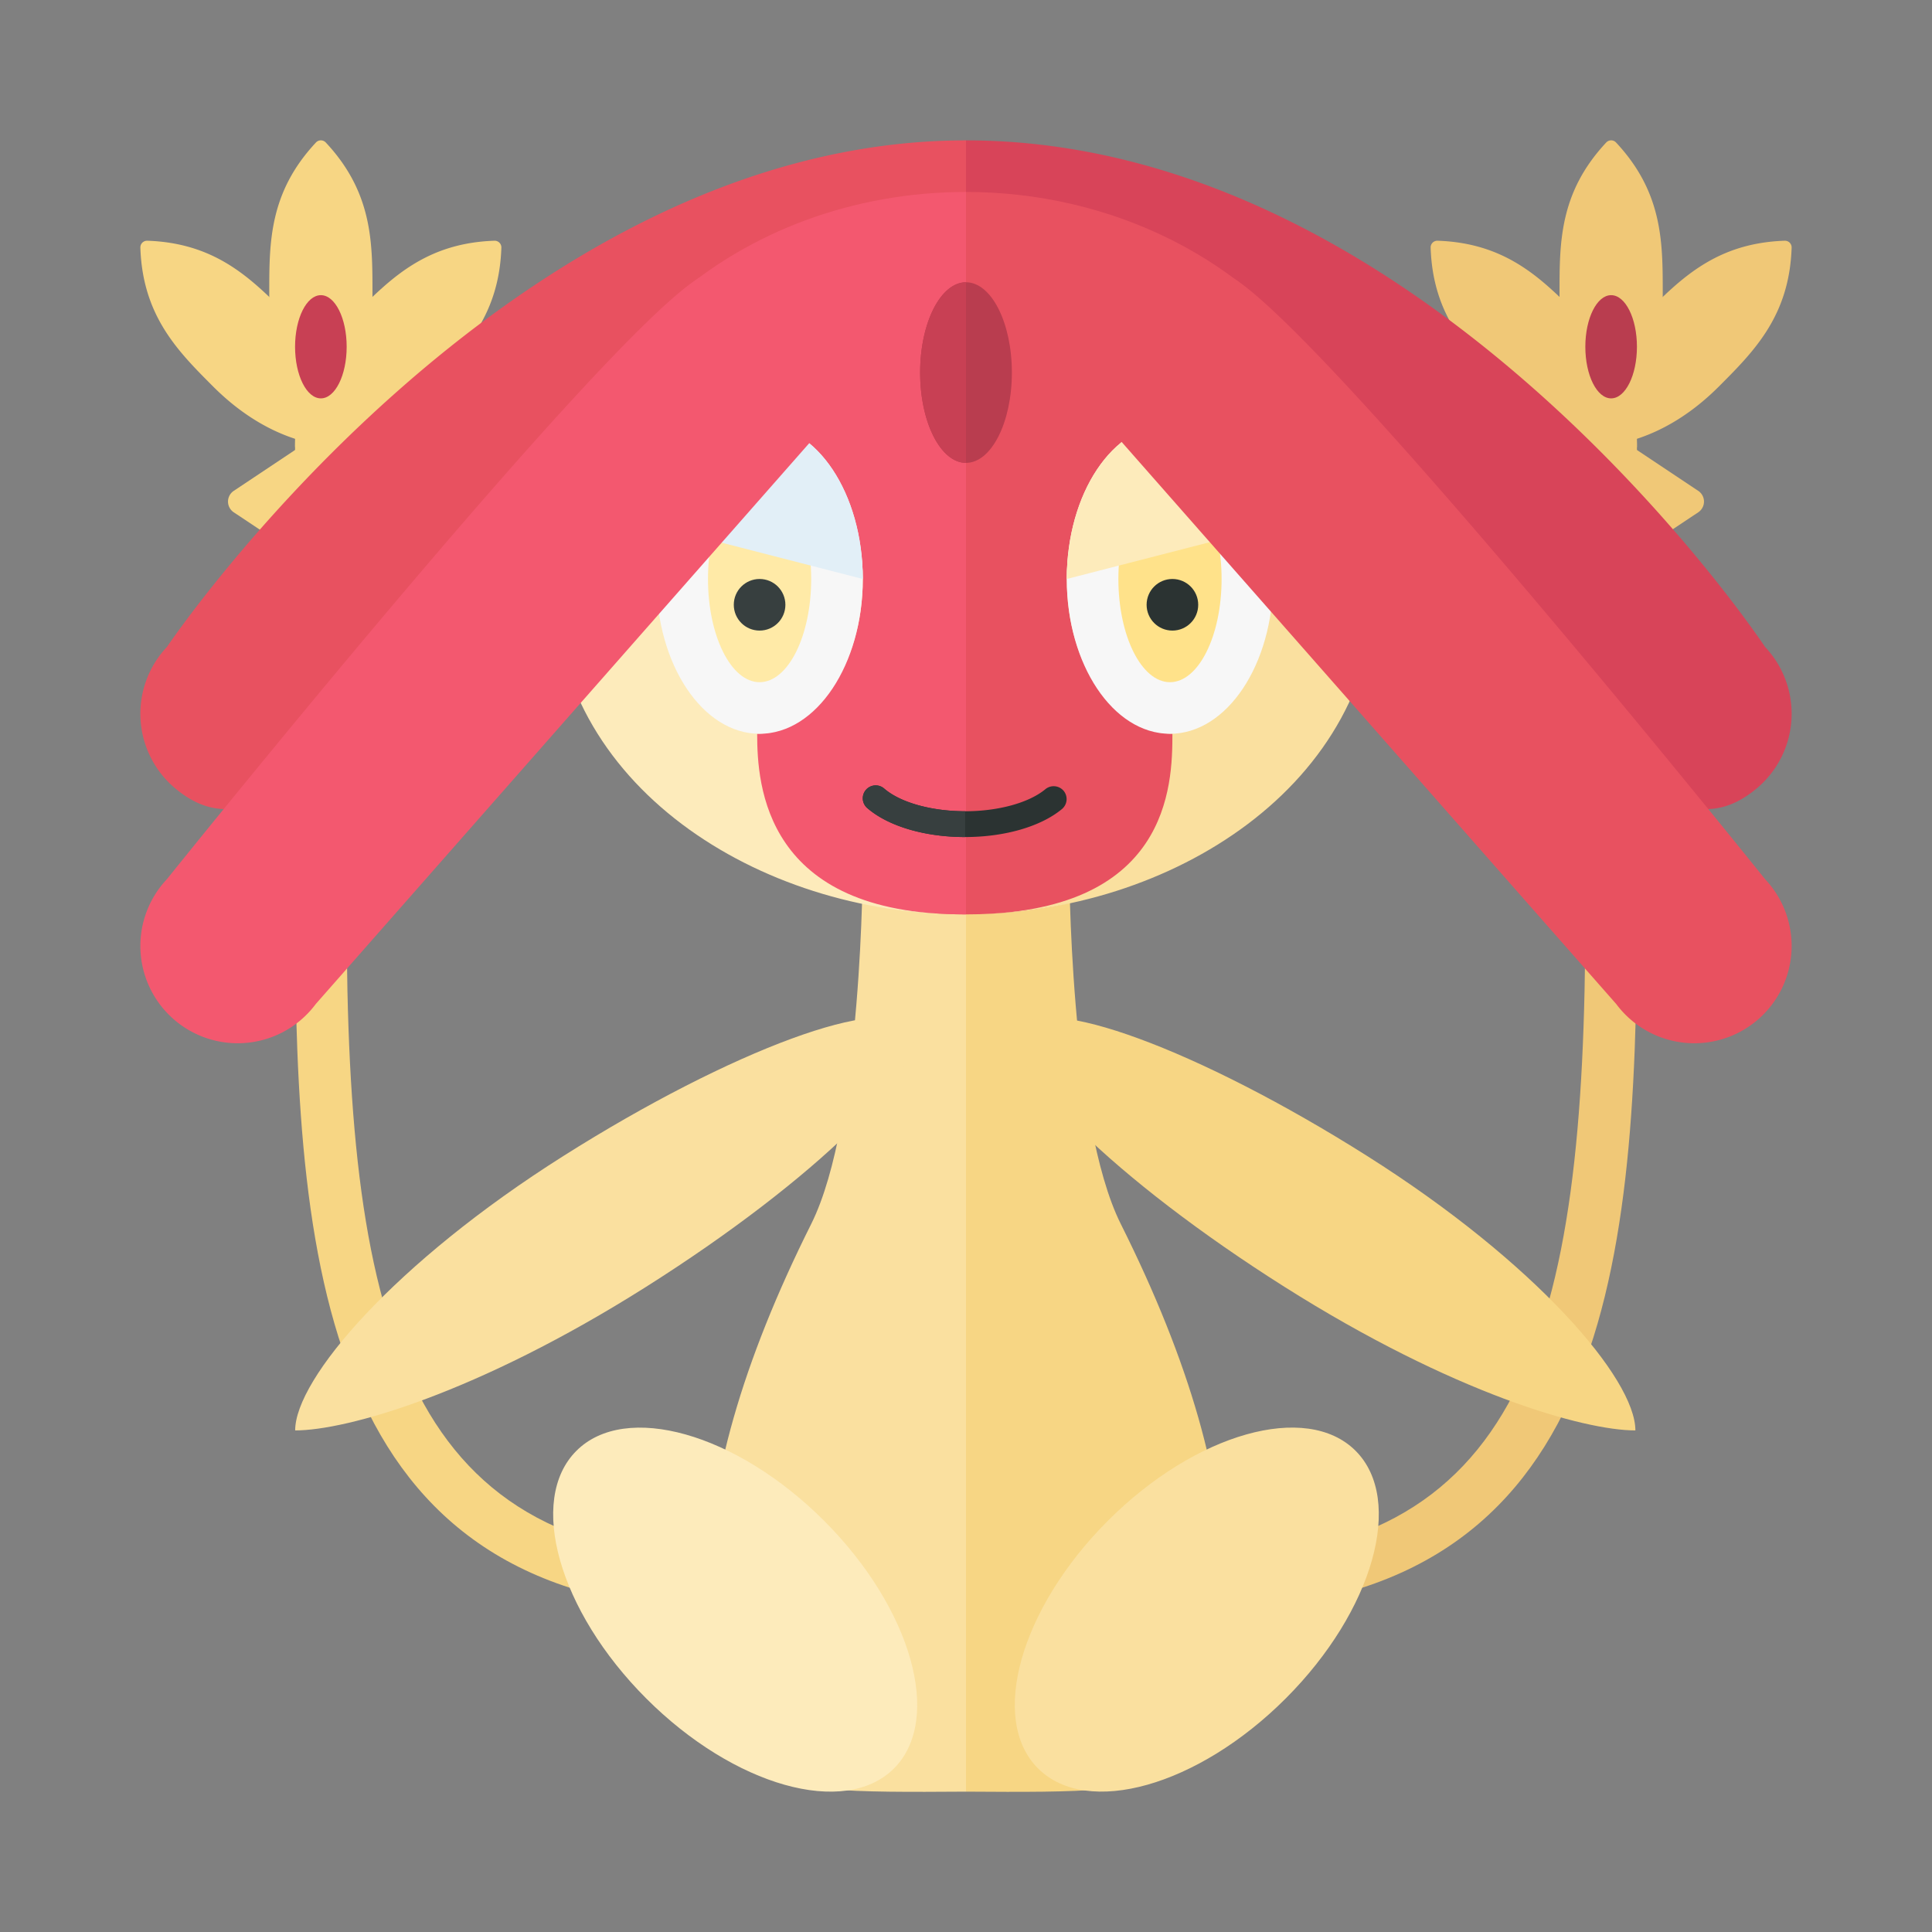 <svg xmlns="http://www.w3.org/2000/svg" width="100%" height="100%" viewBox="-2.72 -2.72 37.44 37.44"><rect x="-2.72" y="-2.72" width="37.44" height="37.44" fill="#808080" stroke="none"/><path fill="#F7D684" d="M11.526 28.5v-1c-6.328 0-7.528-4.392-7.528-12.496V8h-1v7.004c0 7.112.652 13.496 8.528 13.496z"/><g fill="#F7D684"><path d="M3.591.039a.13.13 0 00-.186 0c-.907.968-.907 1.936-.907 2.904 0 1 0 2 1 3 1-1 1-2 1-3 0-.968 0-1.936-.907-2.904z"/><path d="M6.864 1.945a.13.13 0 01.132.132c-.043 1.326-.728 2.01-1.412 2.695-.707.707-1.586 1.171-2.586 1.171 0-1 .464-1.879 1.172-2.586.684-.684 1.368-1.368 2.694-1.412z"/><path d="M.132 1.945A.13.13 0 000 2.077c.043 1.326.728 2.01 1.412 2.695.707.707 1.586 1.172 2.586 1.172 0-1-.464-1.879-1.172-2.586-.684-.685-1.369-1.369-2.694-1.413z"/></g><path fill="#F7D684" d="M2.811 7.875L1.81 7.208a.25.25 0 010-.416L2.998 6h1l1.188.792a.25.25 0 010 .416l-1.001.667a.15.15 0 000 .25l1.001.667a.25.25 0 010 .416L3.998 10h-1L1.81 9.208a.25.25 0 010-.416l1.001-.667a.15.15 0 000-.25z"/><path fill="#F7D684" d="M3.998 6.96h-1v-2h1z"/><ellipse cx="3.498" cy="4" fill="#C84054" rx=".5" ry="1"/><path fill="#E85160" d="M.674 12.556c.831.697 1.576.428 2.725-.319 0 0 7.78-8.904 12.601-8.904V0C7.123 0 .515 9.817.515 9.817a1.885 1.885 0 00.159 2.739z"/><path fill="#F0C877" d="M28.002 4.961h1v2h-1zM20.474 28.5v-1c6.328 0 7.528-4.392 7.528-12.496V8h1v7.004c0 7.112-.652 13.496-8.528 13.496z"/><g fill="#F0C877"><path d="M28.409.039a.13.13 0 01.186 0c.907.968.907 1.936.907 2.904 0 1 0 2-1 3-1-1-1-2-1-3 0-.968 0-1.936.907-2.904z"/><path d="M25.136 1.945a.13.13 0 00-.132.132c.043 1.326.728 2.01 1.412 2.695.707.707 1.586 1.172 2.586 1.172 0-1-.464-1.879-1.172-2.586-.684-.685-1.368-1.369-2.694-1.413z"/><path d="M31.868 1.945a.13.13 0 01.132.132c-.043 1.326-.728 2.01-1.412 2.695-.707.707-1.586 1.172-2.586 1.172 0-1 .464-1.879 1.172-2.586.684-.685 1.369-1.369 2.694-1.413z"/></g><path fill="#F0C877" d="M29.189 7.875l1.001-.667a.25.25 0 000-.416L29.002 6h-1l-1.188.792a.25.25 0 000 .416l1.001.667a.15.15 0 010 .25l-1.001.667a.25.25 0 000 .416l1.188.792h1l1.188-.792a.25.25 0 000-.416l-1.001-.667a.15.15 0 010-.25z"/><ellipse cx="28.502" cy="4" fill="#B93D4F" rx=".5" ry="1"/><path fill="#D84459" d="M31.326 12.556c-.831.697-1.576.428-2.725-.319 0 0-7.78-8.904-12.601-8.904V0c8.983 0 15.485 9.817 15.485 9.817a1.885 1.885 0 01-.159 2.739z"/><path fill="#F7D684" d="M16 14h2s0 5 1 7c1.342 2.683 2 5 2 7 0 4-.53 4.03-5 4V14z"/><ellipse cx="20.473" cy="28.473" fill="#FAE09F" rx="4.352" ry="2.436" transform="rotate(-45.001 20.472 28.473)"/><path fill="#FAE09F" d="M16 14h-2s0 5-1 7c-1.342 2.683-2 5-2 7 0 4 .53 4.03 5 4V14z"/><ellipse cx="11.527" cy="28.473" fill="#FDEBBB" rx="2.436" ry="4.352" transform="rotate(-45.001 11.527 28.473)"/><path fill="#FAE09F" d="M9.801 22.217C6.533 24.283 4 25 3 25c0-1 1.931-3.254 5.199-5.319s6.276-3.171 6.719-2.471c.442.701-1.849 2.942-5.117 5.007z"/><path fill="#F7D684" d="M22.171 22.217C25.439 24.283 27.972 25 28.972 25c0-1-1.931-3.254-5.199-5.319s-6.276-3.171-6.719-2.471c-.442.701 1.849 2.942 5.117 5.007z"/><ellipse cx="16" cy="8" fill="#E85160" rx="8" ry="7"/><path fill="#F3586F" d="M16 15c-4.418 0-8-3.134-8-7s3.582-7 8-7v14z"/><path fill="#FDEBBB" d="M11.953 11.5C13 11.5 14 10.256 14 8.5 14 6.75 12.751 5 11 5 9.479 5 8 6.25 8 8.5c0 4 4 6.5 7.953 6.5-3.854 0-4-2.5-4-3.5z"/><path fill="#2B3332" d="M15.983 13.501c-.782 0-1.491-.21-1.897-.562a.25.25 0 11.328-.378c.313.271.915.44 1.57.44.642 0 1.238-.164 1.555-.428a.253.253 0 01.353.032.252.252 0 01-.032.353c-.41.34-1.111.543-1.877.543z"/><path fill="#373F3F" d="M15.983 13.501c-.782 0-1.491-.21-1.897-.562a.25.25 0 11.328-.378c.313.271.915.44 1.57.44v.5z"/><ellipse cx="12" cy="8.5" fill="#F7F7F7" rx="2" ry="3"/><ellipse cx="12" cy="8.5" fill="#FFEAA7" rx="1" ry="2"/><path fill="#E2EFF7" d="M14 8.5c0-1.657-.895-3-2-3-.871 0-1.612.835-1.886 2L14 8.5z"/><path fill="#FAE09F" d="M20 11.5c-1.047 0-2.047-1.244-2.047-3 0-1.75 1.249-3.5 3-3.5 1.521 0 3 1.25 3 3.5 0 4-4 6.5-7.953 6.5 3.948 0 4-2.5 4-3.5z"/><ellipse cx="19.953" cy="8.5" fill="#F7F7F7" rx="2" ry="3"/><ellipse cx="19.953" cy="8.5" fill="#FFE28A" rx="1" ry="2"/><path fill="#FDEBBB" d="M17.953 8.5c0-1.657.895-3 2-3 .871 0 1.612.835 1.886 2l-3.886 1z"/><path fill="#E85160" d="M31.326 17.056a1.886 1.886 0 01-2.725-.319L19.006 5.833s1.395-2.791 2.159-3.174c1.923 1.186 10.32 11.658 10.32 11.658a1.885 1.885 0 01-.159 2.739z"/><path fill="#F3586F" d="M.674 17.056a1.886 1.886 0 002.725-.319l9.594-10.904s-1.395-2.791-2.159-3.174C8.912 3.844.515 14.317.515 14.317a1.885 1.885 0 00.159 2.739z"/><ellipse cx="16" cy="4.5" fill="#B93D4F" rx=".889" ry="1.75"/><path fill="#C84054" d="M16 6.25c-.491 0-.889-.784-.889-1.75s.398-1.75.889-1.75v3.5z"/><circle cx="12" cy="9" r=".5" fill="#373F3F"/><circle cx="20" cy="9" r=".5" fill="#2B3332"/></svg>